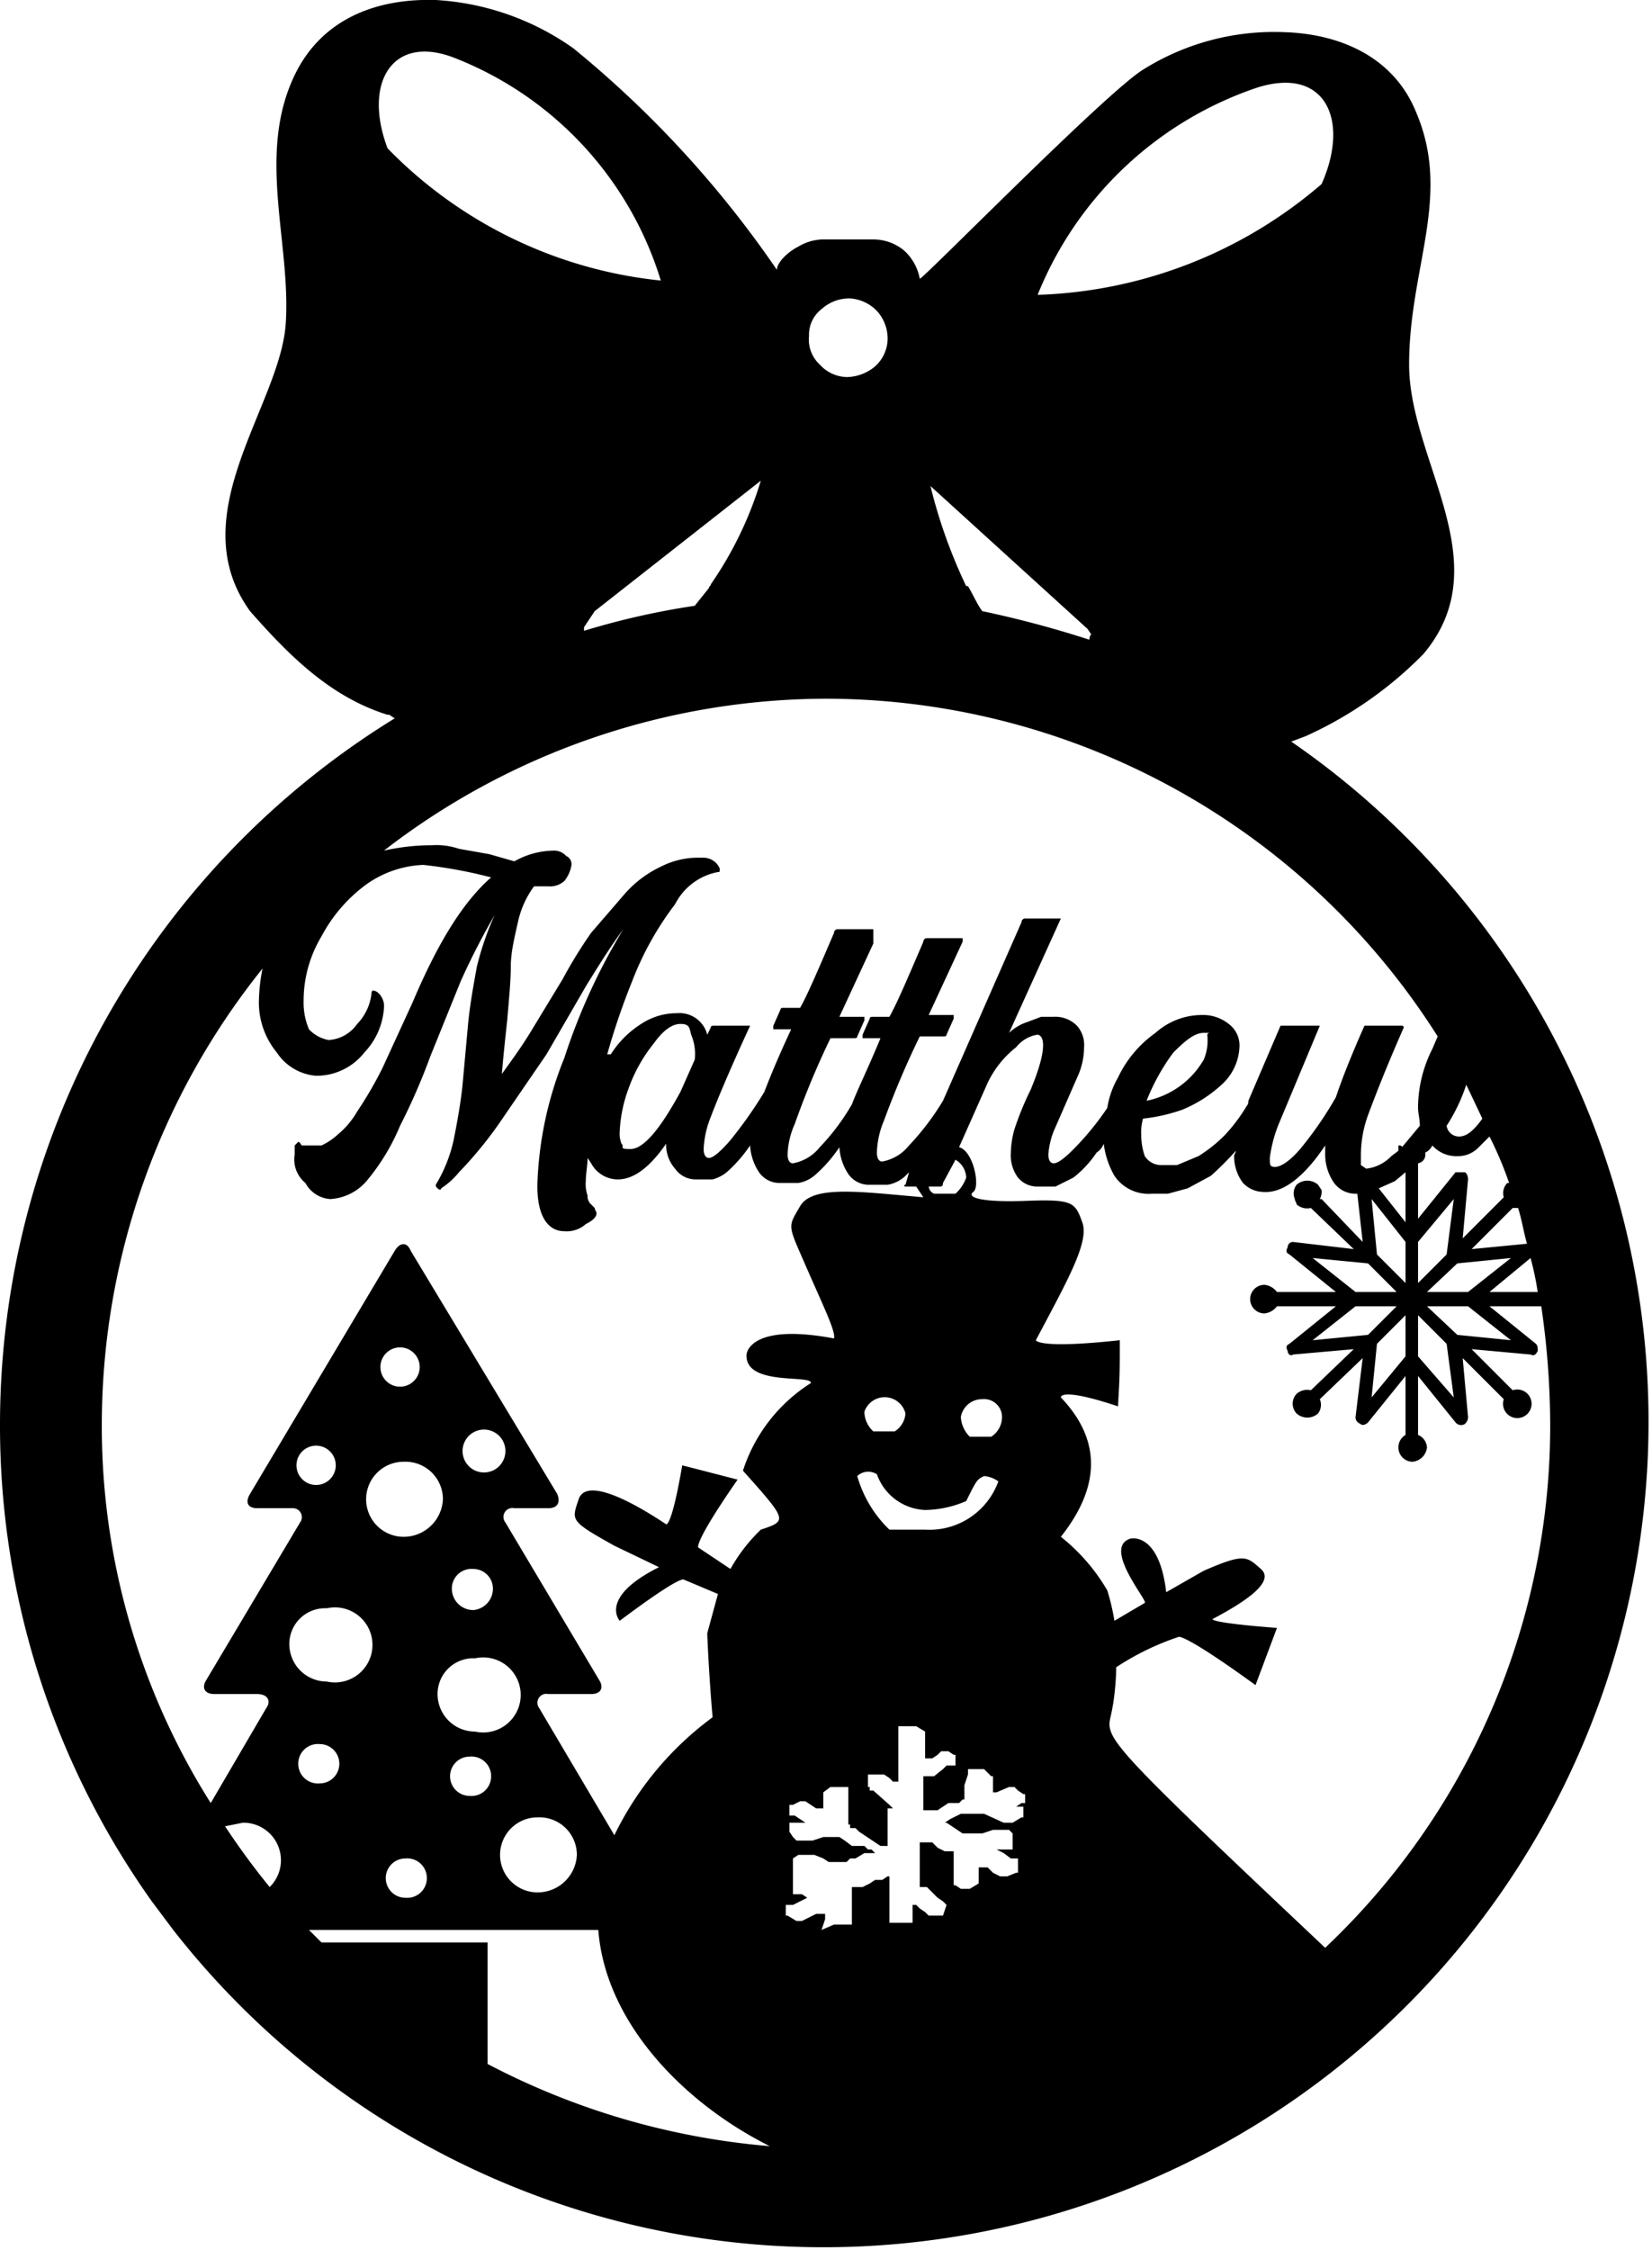 <svg xmlns="http://www.w3.org/2000/svg" viewBox="0 0 92.5 125.9"><defs><style>.cls-1{fill:#000001;}</style></defs><title>Matthew</title><g id="Layer_2" data-name="Layer 2"><g id="Layer_1-2" data-name="Layer 1"><path class="cls-1" d="M72.3,41.5l.8-.3h0a21.8,21.8,0,0,0,6.6-4.6c4.3-5.1-.8-10.8-.8-16.2s2.4-9.4.4-14.1c-1.2-3-4.1-4.4-7.4-4.5A13.8,13.8,0,0,0,64,3.9C61.9,5.2,51.7,15.6,51.5,15.6a2.8,2.8,0,0,0-.9-1.6,2.7,2.7,0,0,0-1.7-.6H46a2.8,2.8,0,0,0-1.3.4c-.6.3-1.2.9-1.2,1.3A58.8,58.8,0,0,0,32.1,2.7,14.8,14.8,0,0,0,24.4,0C21-.1,18.1,1.1,16.6,4c-2.3,4.5-.3,9.5-.6,14.1s-5.9,10.7-2,16.1c2.2,2.5,4.5,4.8,7.7,5.8h.1l.3.2A46.4,46.4,0,0,0,0,79.7a45.9,45.9,0,0,0,8.5,26.7L9.7,108h0A46.2,46.2,0,1,0,72.3,41.5Zm5.9,31.6-1.6,1.6-3.1.3,2.4-1.9Zm-4.7-2.7,3.1.3,1.6,1.6H75.9Zm3.6,4.8,1.6-1.6v2.3l-1.9,2.3Zm0-5-.3-3.1,1.9,2.4v2.3Zm.1-3.7.9-.4.6-.5v2.8Zm4.9-5.8.9,1.9c-.5.7-.9,1-1.3,1A.7.7,0,0,1,81,63,9.7,9.7,0,0,0,82.1,60.7Zm-.5,4a1.6,1.6,0,0,0,1.2-.5l.6-.6a20.3,20.3,0,0,1,1.1,2.6h-.1a.8.8,0,0,0-.2.8l-2.3,2.3.3-3.3c0-.2-.1-.4-.2-.4h-.5l-2.1,2.6V65.1a.5.5,0,0,0,.4-.6.8.8,0,0,0,.4-.4A1.8,1.8,0,0,0,81.6,64.7Zm3.9,4.9-3.1.3,2.3-2.3H85C85.2,68.2,85.3,68.9,85.5,69.6Zm-4.1-2.5L81,70.2l-1.6,1.6V69.5Zm-2,6.5L81,75.2l.4,3-2-2.3Zm.5-.5h2.3L84.6,75l-3-.3Zm0-.8,1.7-1.6,3-.3-2.4,1.9Zm5.8-1.9a16.2,16.2,0,0,1,.4,1.9H83.4ZM70.4,4.9c3.8-1.2,5.2,1.8,3.6,5.4a25.6,25.6,0,0,1-15.9,6.2A20.2,20.2,0,0,1,70.4,4.9ZM60.9,35.2l.2.3a.4.4,0,0,0-.1.3,58.7,58.7,0,0,0-6-1.6c-.3-.4-.5-.9-.8-1.4h-.1a28.8,28.8,0,0,1-2-5.6ZM46,17.3a2.3,2.3,0,0,1,1.6-.6,2.3,2.3,0,0,1,1.5.7,2.3,2.3,0,0,1,.6,1.6,2.1,2.1,0,0,1-.7,1.5,2.5,2.5,0,0,1-1.6.6,2.1,2.1,0,0,1-1.5-.7,1.9,1.9,0,0,1-.6-1.6A1.8,1.8,0,0,1,46,17.3Zm-24.3-9c-1.4-3.7.3-6.5,3.9-5A19.5,19.5,0,0,1,37,15.7,24.9,24.9,0,0,1,21.7,8.3ZM42.6,26.9a20.7,20.7,0,0,1-2.8,5.8h0c0,.1-.1.1-.1.2l-.8,1a42.9,42.9,0,0,0-6.2,1.4v-.2l.6-.9Zm3.7,12.2A40.6,40.6,0,0,1,80.5,58l-.3.7a7.3,7.3,0,0,0-.8,3.3c0,.3.1.6.1,1l-1,1.2c0-.1-.1-.1-.2-.1v.3l-.4.3a2.3,2.3,0,0,1-1.4.7l-.3-.2v-.5a6.6,6.6,0,0,1,.4-2.3c.3-.8.9-2.4,2-4.9h0a.1.1,0,0,0-.1-.1H76.4c-.8,1.8-1.3,3.1-1.6,4a20.4,20.4,0,0,1-2,2.9c-.6.7-1.1,1-1.4,1s-.3-.1-.3-.5a7.6,7.6,0,0,1,.5-1.9l2.3-5.5H71.7l-1.8,4.2a.4.4,0,0,1-.1.3,9.5,9.5,0,0,1-1.2,1.6,7.9,7.9,0,0,1-1.5,1.2l-1.2.5H65a1.1,1.1,0,0,1-.9-.5,3.7,3.7,0,0,1-.2-1.2,2.8,2.8,0,0,1,.1-.9,9.8,9.8,0,0,0,2.2-.5,7.4,7.4,0,0,0,2.2-1.4,3,3,0,0,0,1-2.1,1.5,1.5,0,0,0-.6-1.3,2.3,2.3,0,0,0-1.5-.5,3.9,3.9,0,0,0-2.6,1,6.4,6.4,0,0,0-2.1,2.5A4.9,4.9,0,0,0,62,62a15.7,15.7,0,0,1-1.5,1.9q-1.1,1.2-1.5,1.2c-.2,0-.3-.2-.3-.5a4.5,4.5,0,0,1,.3-1.3l1.4-3.2a4,4,0,0,0,.3-1.5,1.6,1.6,0,0,0-.4-1.2,1.7,1.7,0,0,0-1.3-.5h-.7l-.8.3a2.7,2.7,0,0,0-1,.6l2.9-6.4h-2a.2.2,0,0,0-.2.2l-4.4,10a14.6,14.6,0,0,1-1.9,2.5,2.5,2.5,0,0,1-1.5.9c-.2,0-.3-.2-.3-.5a4.9,4.9,0,0,1,.4-1.8,49.3,49.3,0,0,1,2-4.7h1.3c.1,0,.2,0,.2-.1l.4-.9v-.2H52l1.9-4.1v-.2h-2a.2.2,0,0,0-.2.2c-.9,2.1-1.5,3.5-1.9,4.2h-.9c-.1,0-.2,0-.2.1l-.4.9v.2h1c-.7,1.7-1.3,2.9-1.6,3.7a12.5,12.5,0,0,1-1.8,2.4,2.5,2.5,0,0,1-1.5.9c-.2,0-.3-.2-.3-.5a4.5,4.5,0,0,1,.4-1.7,47.1,47.1,0,0,1,2-4.8h1.3c.1,0,.2,0,.2-.1l.4-.9v-.2H47l1.9-4.1V52h-2a.2.2,0,0,0-.2.2c-.9,2.1-1.5,3.5-1.9,4.2h-.9c-.1,0-.2,0-.2.1l-.4.9v.2h1c-.7,1.5-1.2,2.7-1.5,3.5a24.3,24.3,0,0,1-1.9,2.7c-.6.7-1,1-1.2,1s-.3-.2-.3-.5a5.4,5.4,0,0,1,.4-1.8c.3-.8,1-2.5,2.2-5.1H40c-.1,0-.2,0-.2.1l-.2.4a1.6,1.6,0,0,0-1.7-1.2,3.6,3.6,0,0,0-2,.6,5.5,5.5,0,0,0-1.7,1.7L34,59a39.3,39.3,0,0,1,1.4-4.1,17.3,17.3,0,0,1,2.4-4.3,3.4,3.4,0,0,1,2.4-1.8c.1,0,.1,0,.1-.2a1,1,0,0,0-1-.6,4.6,4.6,0,0,0-2.3.5A6.2,6.2,0,0,0,35,50l-1.9,2.2a26.3,26.3,0,0,0-1.6,2.6l-1.7,2.8c-.6,1-1.2,1.8-1.7,2.5q.1-1.2.3-3c.1-1.2.2-2.2.2-3s.2-1.6.4-2.5a5.3,5.3,0,0,1,.9-2h.8a1.2,1.2,0,0,0,.9-.3,1.9,1.9,0,0,0,.4-.9.5.5,0,0,0-.3-.5.9.9,0,0,0-.7-.3,4.6,4.6,0,0,0-2.2.6l-1.4-.4-1.7-.3a3.9,3.9,0,0,0-1.5-.2,12.4,12.4,0,0,0-2.7.3A40.6,40.6,0,0,1,46.3,39.1ZM64.2,61.6a11.7,11.7,0,0,1,1.5-2.7c.7-.7,1.2-1.1,1.7-1.1s.2,0,.2.1.1.7-.2,1.4A4.8,4.8,0,0,1,64.2,61.6Zm-6.7,39.3h-.3l-.3.2h.4v.6h-.1l-.5.3h-.5l-1.1-.5H53.8l-.6.3-.3.2H53l.3.2.3.2.3.2H55l.6-.2h.9l.2.2v.9h-.9l.4.2.4.3h.4v.8h-.1l-.5.2H56l-.4-.2-.3-.3h-.5v.9h0l-.5.3h-.5l-.3-.2h-.1v-1.9h-.5l-.4-.2-.3-.3h-.7v2.5h.4l.2.2.4.4.3.2.2.2H53l-.2.6H52l-.2-.2-.3-.2-.2-.2h-.2v1H49.6v-1.1h-.2l-.3.2H49l-.2.2h-.5l-.2-.2h-.2V109H48l.2-.2h.2l.3-.2.5-.3.2-.2h.4V105h-.1l-.3.2h-.4l-.3.2-.4.2h-.6v2.1h-1L46,108h0l.2-.6v-.3h-.5l-.4.2-.4.2h-.3l-.5-.3H44v-.6h.4l.4-.2.4-.2h0l-.3-.2h-.5V104l.3-.2h.9l.5.2.3.2h1l.2-.2h.3l.5-.3h.6l-.2-.2h-.2l-.2-.2h-.7l-.4-.3-.3-.2H46.1l-.6.2h-.9l-.2-.2-.2-.3v-.5h.9l-.3-.2-.3-.2h-.3v-.6h.2l.4-.2h.3l.6.4h.4v-.9h0l.4-.3h1v2.1h.1v.2h.3l.2.2.6.4.3.2.3.2h.4v-2.1H50l-.2-.2-.9-.8h-.2v-.2h-.1v-.7h.9l.3.2.2.2h.3V96.8h0v-.2h1l.5.3h0v1.5h.4l.3-.2.2-.2h.4l.3.2h.1v.6H53l-.2.2-.5.4h-.6v1.9h.8l.6-.4h.6l.2-.2H54v-.8l.2-.6V99h.9l.2.2.2.2h.1v.9h.2l.7-.3h.3l.2.2.3.2h.1v.5ZM49.1,82.5a3,3,0,0,0,2.7,2,6,6,0,0,0,2.3-.5c.6-1.2.6-1.2,1-1.4a1.6,1.6,0,0,1,.8.3,4.1,4.1,0,0,1-4.1,2.7h-2a6.7,6.7,0,0,1-1.8-3A.9.9,0,0,1,49.1,82.5ZM48.4,79a1.2,1.2,0,0,1,2.3.1,1.3,1.3,0,0,1-.6,1H48.9A1.5,1.5,0,0,1,48.4,79Zm7.1,1.4H54.3a1.7,1.7,0,0,1-.5-1.1,1.2,1.2,0,0,1,1.2-1,1,1,0,0,1,1.1,1.1A1.3,1.3,0,0,1,55.5,80.4Zm-2-13.6H52.3a.5.5,0,0,1-.3-.4h.6c.1,0,.2,0,.2-.2l.7-1.3a1.2,1.2,0,0,1,.6,1A2.2,2.2,0,0,1,53.5,66.8ZM38.9,59.3l-.8,1.8c-1.2,2.2-2.1,3.2-2.8,3.2s-.3-.1-.5-.3a1.5,1.5,0,0,1-.1-.7,7.9,7.9,0,0,1,.5-2.4,8.6,8.6,0,0,1,1.4-2.5c.5-.7,1-1.1,1.5-1.1s.5.2.6.6A2.8,2.8,0,0,1,38.9,59.3ZM5.7,79.7a40.8,40.8,0,0,1,9-25.5,9.9,9.9,0,0,0-.2,1.7,4.4,4.4,0,0,0,1,3,2.9,2.9,0,0,0,2.2,1.3,3.4,3.4,0,0,0,2.7-1.3,4,4,0,0,0,1.1-2.5,1,1,0,0,0-.4-.9c-.2-.1-.3-.1-.3.1a2.9,2.9,0,0,1-.8,1.7,2.1,2.1,0,0,1-1.6.9,2,2,0,0,1-1.1-.6A3.8,3.8,0,0,1,17,56a7,7,0,0,1,1-3.6,8.6,8.6,0,0,1,2.5-2.9,5.9,5.9,0,0,1,3.2-1.1,26.3,26.3,0,0,1,3.8.7c-1.6,1.4-3,3.7-4.4,7l-1.7,3.7A22.1,22.1,0,0,1,20,62.2a4.7,4.7,0,0,1-1.1,1.3,3.5,3.5,0,0,1-.9.6H16.9c-.1-.1-.1-.2-.2-.2l-.2.2v.5a1.7,1.7,0,0,0,.6,1.6,1.7,1.7,0,0,0,1.4.9A2.9,2.9,0,0,0,20.6,66a11.9,11.9,0,0,0,1.8-3,35.2,35.2,0,0,0,1.7-3.9l1.7-4.2a41.1,41.1,0,0,1,1.9-3.7,16.3,16.3,0,0,0-1,2.9c-.2,1.1-.4,2.2-.5,3.3l-.3,3.3c-.1,1-.3,2.1-.5,3.1a8.2,8.2,0,0,1-1,2.5c0,.1,0,.1.1.2h0c.1.1.2.1.2,0a4.3,4.3,0,0,0,1-.9,22.3,22.3,0,0,0,2.5-3.1L30.6,59l2.2-3.8c.8-1.3,1.5-2.4,2.1-3.2a34.1,34.1,0,0,0-3.3,7.2A20.5,20.5,0,0,0,30.1,66c-.1,1.9.5,2.9,1.5,2.9a1.6,1.6,0,0,0,1.2-.4q.6-.3.6-.6c0-.1-.1-.2-.1-.3l-.2-.2a.6.6,0,0,1-.2-.5,1.9,1.9,0,0,1-.1-.8c0-.4.1-.9.1-1.3l.2.3a1.7,1.7,0,0,0,1.5.9c.9,0,1.8-.7,2.7-2h0a2,2,0,0,0,.5,1.4A1.4,1.4,0,0,0,39,66h.9a2.1,2.1,0,0,0,.9-.5A7.9,7.9,0,0,0,42,64.1h0a3,3,0,0,0,.5,1.5,1.4,1.4,0,0,0,1.2.6h1a1.9,1.9,0,0,0,1-.5A7.9,7.9,0,0,0,47,64.2h0a3,3,0,0,0,.5,1.5,1.4,1.4,0,0,0,1.2.6h1a1.9,1.9,0,0,0,1-.5l.2-.2-.2.7c-.1,0-.1.1,0,.1h.6l.4.6c-3.5-.3-6.2-.7-6.9.5s-.7,1,.3,3.3,1.7,3.7,1.6,4.1c-4.8-.9-4.9.9-4.9.9-.1,1.8,3.7,1.1,3.6,1.6a9.1,9.1,0,0,0-3.8,4.9c2.5,2.8,2.5,2.8,1,3.3a9.4,9.4,0,0,0-1.7,2.2l-1.8-1.2s-.3-.2,2.2-3.8L38.2,82c-.6,3.5-.9,3.3-.9,3.3-2.1-1.4-4.5-2.6-4.9-1.4s-.5,1.2,2,2.6l2.5,1.2c-3.4,1.7-2.2,3-2.2,3s3.3-2.5,3.6-2.3l1.9.8-.6,2.2c.1,2.5.3,4.7.3,4.7a17.9,17.9,0,0,0-5.5,6.6l-4.2-7.1a.5.5,0,0,1,.5-.8h2.4c.5,0,.7-.3.5-.7l-5.3-8.9a.5.5,0,0,1,.5-.8h1.9c.5,0,.7-.3.5-.8L23,70c-.2-.5-.6-.5-.9,0L14,83.6c-.3.5-.1.8.4.8h2a.5.5,0,0,1,.4.8l-5.3,8.9c-.2.4,0,.7.5.7h2.4c.6,0,.8.4.5.8l-3.1,5.3A39.5,39.5,0,0,1,5.7,79.7ZM26.6,96.9a2.1,2.1,0,0,1-2.1-2.1,2,2,0,0,1,2.1-2,2.1,2.1,0,1,1,0,4.1Zm.9,2.5a1.1,1.1,0,0,1-1.2,1.1,1.1,1.1,0,0,1,0-2.2A1.1,1.1,0,0,1,27.5,99.4ZM22.6,86a2.1,2.1,0,0,1-2.1-2.1,2.1,2.1,0,0,1,2.1-2.1,2.1,2.1,0,0,1,2.2,2.1A2.2,2.2,0,0,1,22.6,86Zm1.3,19.1a1.1,1.1,0,0,1-1.2,1.1,1.1,1.1,0,0,1,0-2.2A1.1,1.1,0,0,1,23.9,105.1ZM21.3,76.5a1.1,1.1,0,0,1,1.1-1.1,1.1,1.1,0,1,1,0,2.2A1.1,1.1,0,0,1,21.3,76.5Zm5.2,11.3a1.1,1.1,0,0,1,1.1,1.1,1.2,1.2,0,0,1-1.1,1.2,1.2,1.2,0,0,1-1.2-1.2A1.1,1.1,0,0,1,26.5,87.8Zm-.6-6.6a1.2,1.2,0,1,1,2.4,0,1.2,1.2,0,0,1-2.4,0Zm4.2,20.5a2.1,2.1,0,0,1,2.2,2.1,2.2,2.2,0,0,1-2.2,2.1,2.1,2.1,0,0,1-2.1-2.1A2.1,2.1,0,0,1,30.1,101.7Zm-15,3.9c-.9-1.1-1.7-2.2-2.5-3.4h0l1-.2a2.1,2.1,0,0,1,1.5,3.6Zm1.6-6.9a1.1,1.1,0,0,1,1.2-1.1,1.1,1.1,0,0,1,0,2.2A1.1,1.1,0,0,1,16.7,98.7Zm1.6-4.6A2.1,2.1,0,0,1,16.2,92a2,2,0,0,1,2.1-2,2.1,2.1,0,1,1,0,4.1Zm-.6-11a1.1,1.1,0,1,1,0-2.2,1.1,1.1,0,1,1,0,2.2Zm.3,25.6-.7-.7H33.5c.4,5.2,4.8,9.7,9.6,12.1a41.4,41.4,0,0,1-15.8-4.6v-6.8Zm56.2.3c-12.3-11.6-12.3-11.7-12-13s.3-2.7.3-2.7A14.9,14.9,0,0,1,66,91.6s.3-.2,4.3,2.7l1.2-3.2c-3.9-.3-3.6-.5-3.6-.5,1.9-1,3.5-2.1,2.7-2.8s-.9-.9-3.2.1l-2.1,1.2c-.4-3.4-2-3-2-3-1.6.5,1,3.5.8,3.6l-1.7,1A12.4,12.4,0,0,0,62,89a10.7,10.7,0,0,0-2.6-3c2.3-2.9,2.2-5.5,0-7.8,0,0-.1-.6,3.2.5.1-1.8.1-1.8.1-3.7-4.6.5-4.7,0-4.7,0,1.8-3.4,3-5.5,2.6-6.6s-.5-1.3-3.1-1.2-3.4-.2-3-.5,0-2.3-.8-2.5l1.6-3.6a5.6,5.6,0,0,1,1.6-2,1.9,1.9,0,0,1,1.2-.7c.5.1.4,1.2-.4,3.1a16.8,16.8,0,0,0-.9,2.2,5.1,5.1,0,0,0-.2,1.3,2.1,2.1,0,0,0,.4,1.4,1.4,1.4,0,0,0,1.1.5h1l1-.5a6,6,0,0,0,1.3-1.4,1,1,0,0,0,.4-.5,4.8,4.8,0,0,0,.6,1.8,2.3,2.3,0,0,0,2.1,1h.9l1.1-.3,1.3-.7a18.2,18.2,0,0,0,1.4-1.4h0c0,.1-.1.2-.1.3a2.5,2.5,0,0,0,.5,1.5,1.6,1.6,0,0,0,1.1.5c1.1.1,2.3-.8,3.5-2.6v.5a2.8,2.8,0,0,0,.5,1.6,1.5,1.5,0,0,0,1.3.6l.3,2.7L74,67.1h-.1a.9.9,0,0,0,.1-.5l-.2-.3a.9.9,0,0,0-1.2,0,.8.8,0,0,0-.1.8c0,.1.1.2.1.3a.9.9,0,0,0,.8.2h0l2.4,2.3-3.4-.4a.3.3,0,0,0-.3.3h0c-.1.2-.1.3.1.4l2.6,2.1H71.5a1,1,0,0,0-.7-.4.8.8,0,0,0,0,1.6,1,1,0,0,0,.7-.4h3.3l-2.6,2.1c-.2.1-.2.2-.1.4h0c0,.2.2.3.3.2l3.4-.3-2.4,2.3h0a.9.9,0,0,0-.8.2.8.8,0,0,0,0,1.1.9.9,0,0,0,1.2,0,.8.8,0,0,0,.1-.8L76.3,76l-.4,3.3c0,.2.1.3.3.4h0c.1.1.3,0,.4-.1L78.7,77v3.3a.8.8,0,0,0-.4.7.8.8,0,0,0,.8.8.9.9,0,0,0,.8-.8.8.8,0,0,0-.5-.7V77l2.1,2.6a.4.4,0,0,0,.5.1h0a.5.5,0,0,0,.2-.4L81.9,76l2.3,2.3h0a.8.8,0,1,0,.5-.5h0l-2.3-2.3,3.3.3c.2.1.3,0,.4-.2h0c0-.2,0-.3-.1-.4l-2.6-2.1h2.9a46.5,46.5,0,0,1,.5,6.6A40.2,40.2,0,0,1,74.2,109Z"/></g></g></svg>